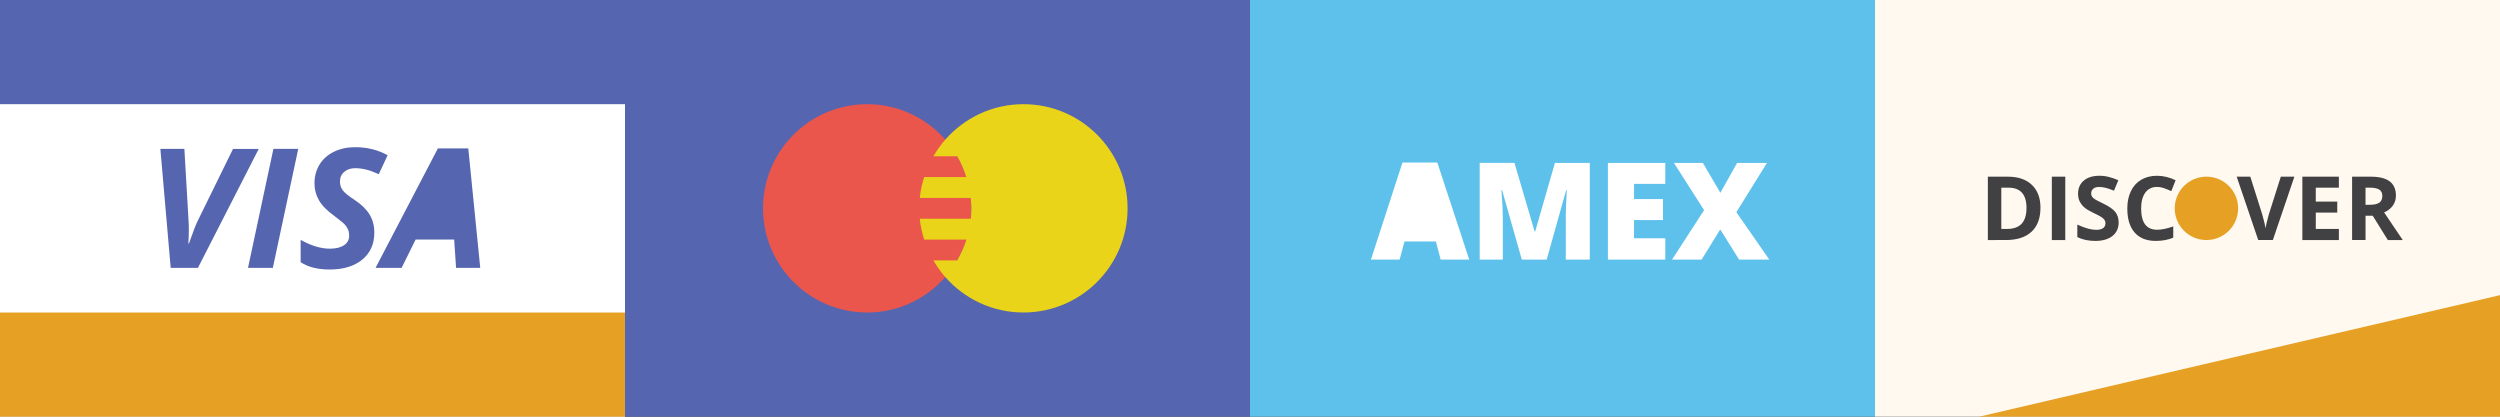 <svg width="144" height="24" viewBox="0 0 144 24" xmlns="http://www.w3.org/2000/svg"><rect x="0" y="0" width="144" height="24" fill="#333333" stroke="none"/><title>credit-cards</title><desc>Created with Sketch.</desc><g fill="none"><g><path id="Base" fill="#FFF9F0" d="M108 0h36v24h-36z"/><path d="M144 17v7h-30l30-7z" id="Lower-Banner" fill="#E6A124"/><g id="Logo" transform="translate(108) translate(6 9.6)"><path d="M3.53 2.366c0 .6-.17 1.06-.51 1.38-.344.32-.838.48-1.485.48H.5V.576h1.147c.596 0 1.06.157 1.388.472.33.314.496.754.496 1.318zm-.803.02c0-.784-.347-1.176-1.038-1.176h-.414v2.377h.333c.744 0 1.117-.4 1.117-1.2zM4.186 4.226V.576h.774v3.65h-.774zM8.035 3.212c0 .33-.12.59-.357.78-.237.19-.567.285-.99.285-.39 0-.734-.073-1.034-.22v-.72c.246.112.455.19.626.235.17.044.327.066.468.066.17 0 .3-.033.39-.097.09-.063.137-.16.137-.288 0-.07-.02-.135-.06-.19-.04-.057-.1-.11-.177-.162-.077-.05-.235-.135-.473-.247-.222-.105-.39-.207-.502-.303-.112-.096-.2-.208-.267-.337-.067-.13-.1-.28-.1-.45 0-.323.11-.577.33-.76.218-.187.52-.28.907-.28.19 0 .37.024.543.07.172.043.353.107.54.188l-.25.603c-.194-.08-.356-.137-.483-.167-.128-.032-.253-.048-.376-.048-.147 0-.26.034-.337.103-.08.07-.118.158-.118.268 0 .068.016.127.048.18.032.05.082.098.15.146.07.047.234.132.492.256.34.163.575.327.702.49.127.163.19.364.19.602zM10.247 1.167c-.292 0-.517.11-.677.328-.16.22-.24.525-.24.916 0 .814.306 1.222.917 1.222.257 0 .566-.063.932-.192v.65c-.3.124-.636.186-1.006.186-.53 0-.937-.162-1.218-.484-.282-.322-.422-.784-.422-1.387 0-.38.07-.712.208-.997.137-.287.337-.505.595-.657.26-.152.563-.228.91-.228.356 0 .713.086 1.07.257l-.25.63c-.137-.066-.274-.122-.413-.17-.138-.05-.274-.073-.407-.073zM17.375.575h.782l-1.24 3.65h-.844l-1.24-3.65h.784l.687 2.173c.038.13.078.277.12.45.038.17.064.287.075.354.017-.153.08-.42.186-.804l.69-2.173zM20.72 4.226h-2.104V.576h2.103v.634h-1.33v.802h1.237v.634H19.39v.94h1.33v.64zM22.255 2.825v1.4h-.774V.576h1.065c.496 0 .863.09 1.102.272.237.18.357.454.357.822 0 .213-.06.405-.177.572-.12.168-.286.3-.502.394.55.82.907 1.35 1.073 1.59h-.86l-.87-1.4h-.413zm0-.63h.25c.245 0 .426-.04.542-.12.116-.083.175-.21.175-.386 0-.174-.06-.297-.18-.37-.118-.074-.302-.11-.552-.11h-.236v.986z" id="Shape" fill="#414042"/><ellipse fill="#E6A124" cx="13.09" cy="2.401" rx="1.826" ry="1.826"/></g></g><g><path id="Base" fill="#5EC1EC" d="M72 0h36v24H72z"/><g id="Logo" fill="#fff"><path d="M82.983 14.953l-.274-1.044H80.9l-.282 1.043h-1.653l1.817-5.59h2.007l1.838 5.59h-1.645zM-74.803-5.325l-.24-.914c-.057-.202-.124-.464-.204-.787-.08-.322-.133-.553-.16-.693-.02.13-.066.343-.134.64s-.217.883-.448 1.756h1.185zM87.656 14.953l-1.138-4.01h-.035c.054.682.08 1.212.08 1.592v2.418H85.23v-5.57h2.003l1.163 3.955h.03l1.138-3.954h2.008v5.57H90.19V12.51c0-.125 0-.266.005-.42.004-.157.02-.536.052-1.14h-.035l-1.123 4.003h-1.434zM95.92 14.953h-3.305V9.385h3.306v1.207h-1.8v.876h1.668v1.208h-1.67v1.05h1.803v1.227zM101.912 14.953h-1.74l-1.086-1.74-1.074 1.74H96.31l1.846-2.85-1.737-2.718h1.668l1.006 1.72.966-1.72h1.718l-1.763 2.837 1.897 2.73z" id="Shape"/></g></g><g><path id="Base" fill="#5565AF" d="M36 0h36v24H36z"/><g id="Logo"><g fill="#EA564B"><path d="M54.45 8.04C53.35 6.792 51.744 6 49.95 6c-3.313 0-6 2.686-6 6 0 3.313 2.687 6 6 6 1.794 0 3.4-.792 4.5-2.04-.93-1.058-1.5-2.44-1.5-3.96s.57-2.903 1.5-3.96zM54.45 8.04c-.93 1.057-1.5 2.44-1.5 3.96s.57 2.902 1.5 3.96c.93-1.058 1.5-2.44 1.5-3.96s-.57-2.903-1.5-3.96z" id="Shape"/></g><path d="M58.95 6c-1.794 0-3.4.792-4.5 2.04-.26.295-.487.618-.686.96h1.372c.22.375.39.78.523 1.2h-2.427c-.122.386-.21.785-.252 1.2h2.93c.02.198.04.396.04.6 0 .203-.013.403-.032.6H52.98c.042.415.13.814.252 1.2h2.434c-.134.422-.314.823-.532 1.2h-1.37c.198.34.426.664.685.96 1.1 1.248 2.705 2.04 4.5 2.04 3.313 0 6-2.687 6-6 0-3.314-2.687-6-6-6z" id="Shape" fill="#E9D419"/></g></g><g><path fill="#fff" d="M0 0h36v24H0z"/><path fill="#E6A124" d="M0 18h36v6H0z"/><path fill="#5565AF" d="M0 0h36v6H0z"/><g fill="#5565AF"><path d="M10.882 14.027c.244-.69.415-1.132.516-1.326l2.025-4.124h1.48L11.4 15.43H9.832l-.595-6.854h1.383l.24 4.125c.01.14.017.35.017.624-.007.322-.016.557-.028.703h.032zM14.285 15.43l1.463-6.854h1.43l-1.463 6.853h-1.43zM21.56 13.404c0 .654-.232 1.17-.693 1.55-.463.38-1.09.57-1.88.57-.69 0-1.247-.142-1.67-.423v-1.284c.604.337 1.164.507 1.68.507.35 0 .623-.066.82-.2.197-.132.295-.313.295-.546 0-.133-.02-.252-.063-.354-.043-.1-.104-.195-.182-.283-.078-.088-.27-.246-.58-.48-.432-.31-.736-.614-.91-.918-.176-.303-.263-.63-.263-.98 0-.403.096-.762.29-1.08.193-.317.47-.564.827-.74.358-.177.77-.265 1.236-.265.677 0 1.298.155 1.86.464l-.51 1.093c-.487-.23-.937-.347-1.35-.347-.26 0-.472.07-.637.21-.166.14-.248.328-.248.56 0 .19.052.357.155.498.103.142.334.33.694.565.378.25.662.525.85.826.186.303.28.655.28 1.058zM26.16 13.798H23.94l-.807 1.63h-1.5l3.59-6.88h1.75l.688 6.88H26.27l-.11-1.63zm-9.072-9.62l-.122-1.64c-.032-.41-.047-.804-.047-1.186v-.168c-.14.375-.31.772-.512 1.19l-.88 1.805h1.56z"/></g></g></g></svg>